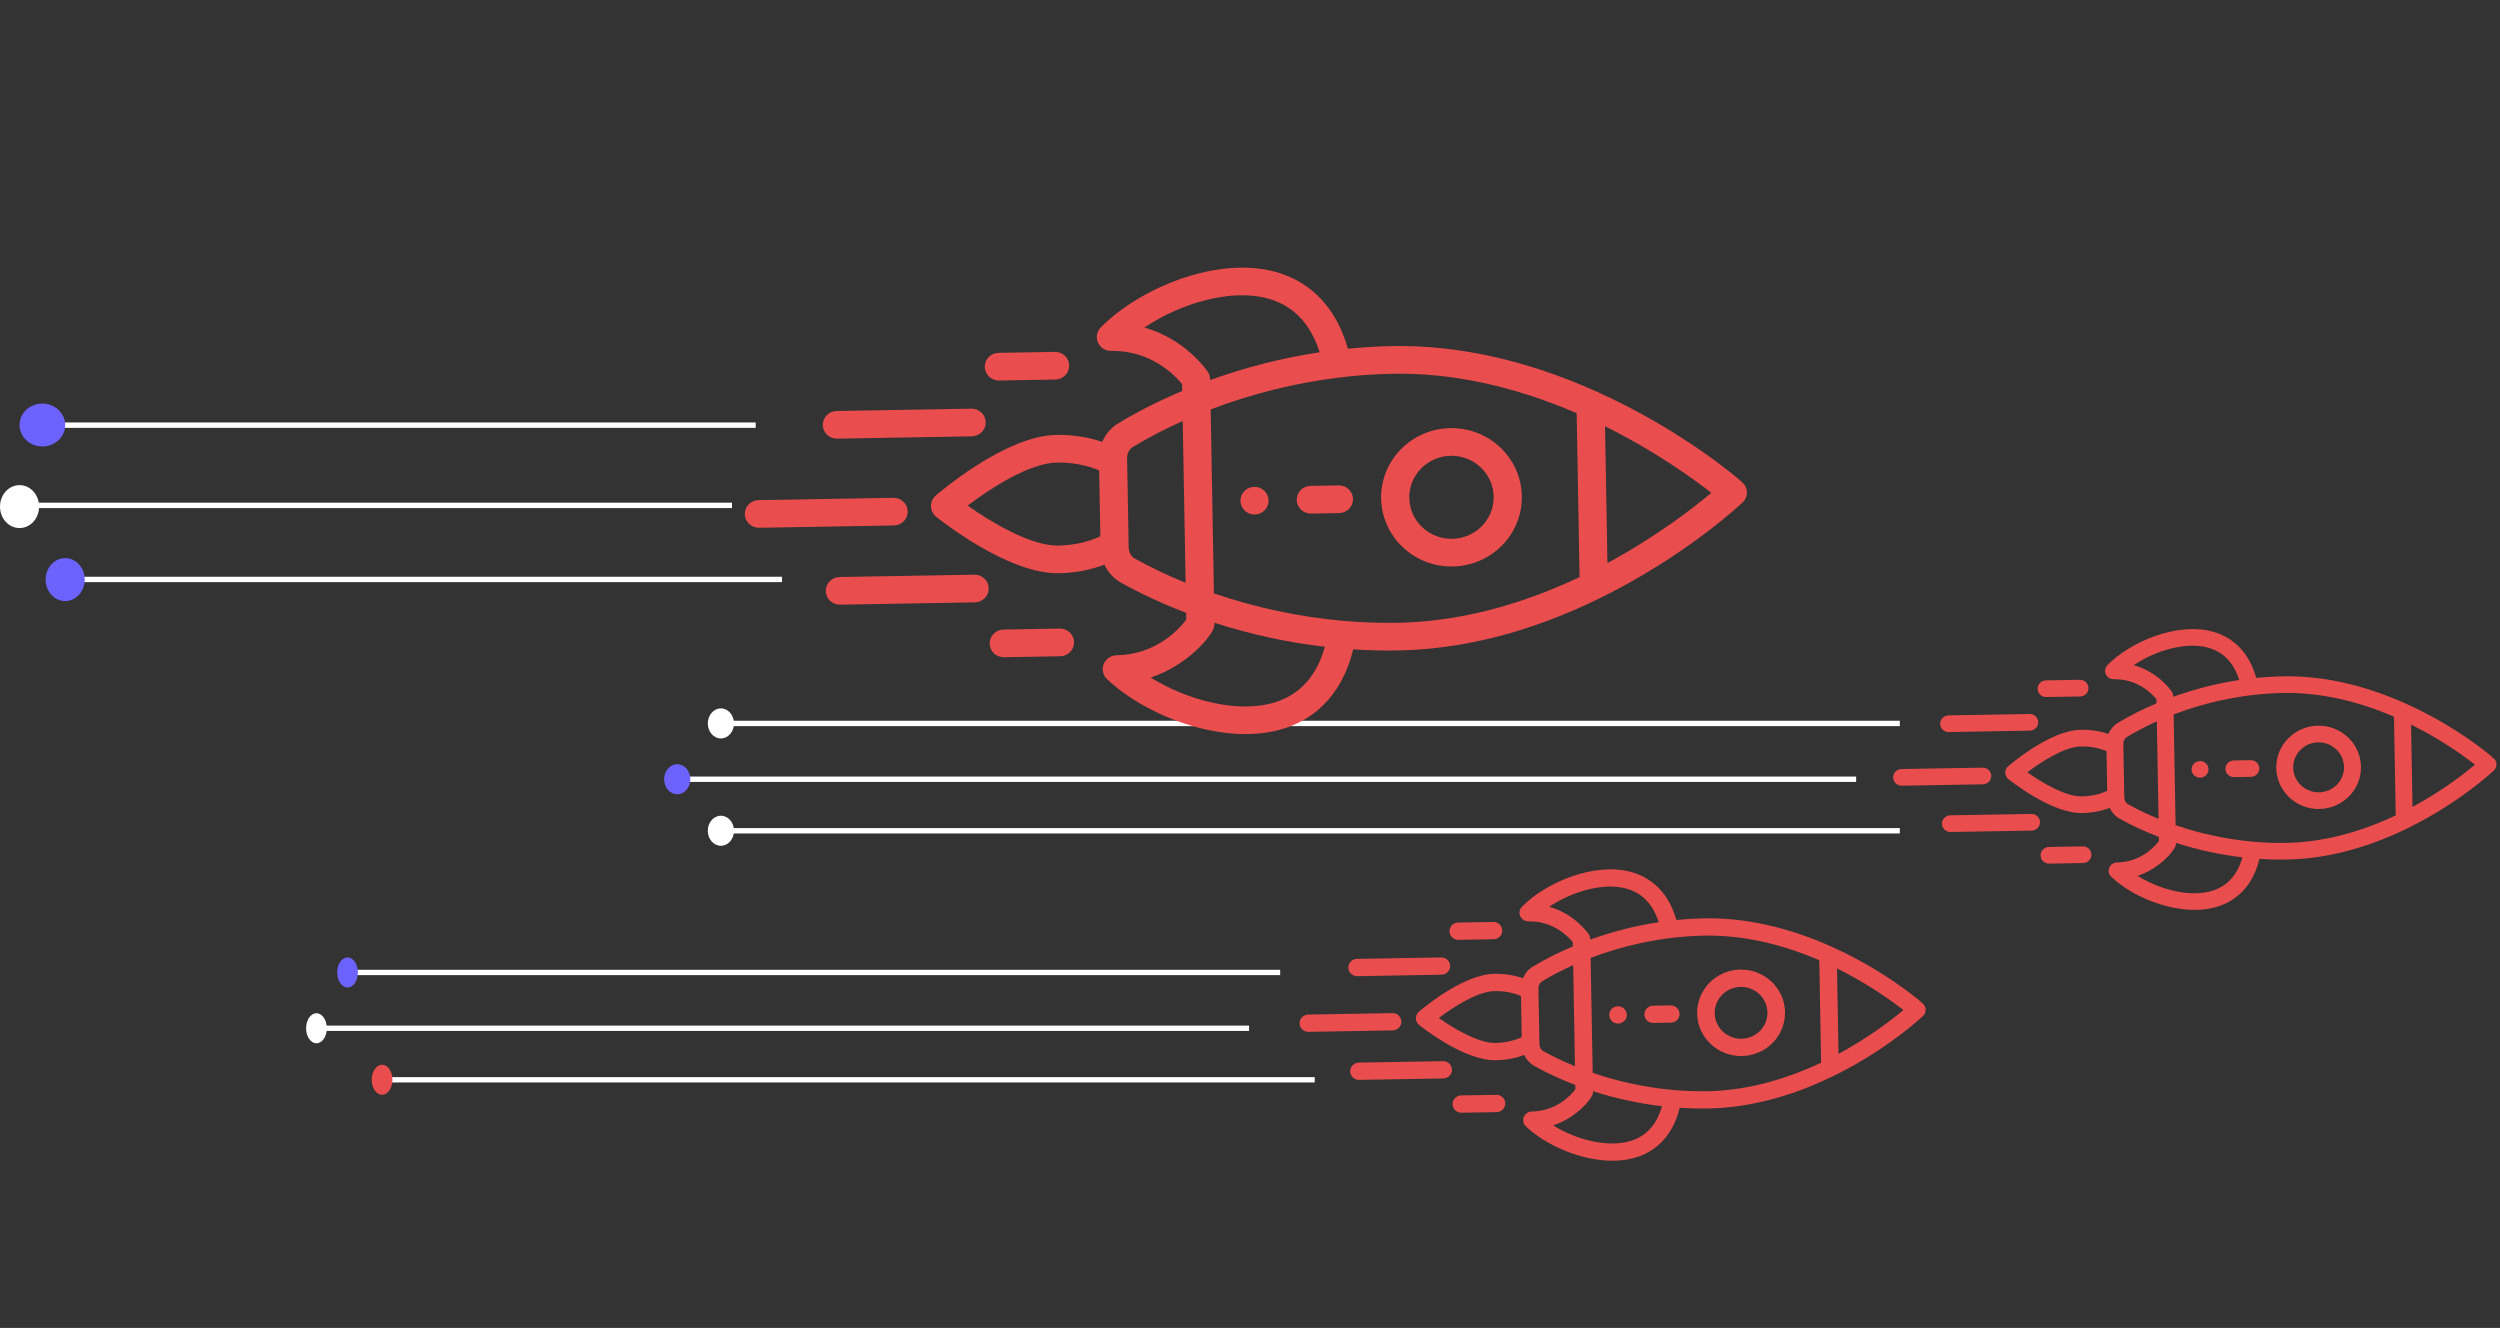 <svg width="465" height="247" viewBox="0 0 465 247" fill="none" xmlns="http://www.w3.org/2000/svg">
<rect x="0" y="0" width="465" height="247" fill="#333333" stroke="none"/>
<g clip-path="url(#clip0)">
<path d="M302.589 188.75C302.573 187.861 301.829 187.154 300.925 187.169C300.023 187.185 299.304 187.917 299.319 188.805C299.336 189.692 300.08 190.399 300.983 190.385C301.886 190.368 302.605 189.636 302.589 188.75Z" fill="#EA4D4D"/>
<path d="M332.015 188.243C331.936 183.801 328.216 180.268 323.698 180.345C319.192 180.423 315.589 184.091 315.666 188.524C315.747 192.955 319.476 196.499 323.983 196.422C328.5 196.344 332.094 192.686 332.015 188.243ZM323.926 193.207C321.223 193.253 318.984 191.127 318.936 188.468C318.89 185.809 321.052 183.607 323.755 183.561C326.465 183.514 328.698 185.634 328.745 188.3C328.793 190.965 326.637 193.16 323.926 193.207Z" fill="#EA4D4D"/>
<path d="M358.172 187.794C358.164 187.348 357.97 186.925 357.63 186.626C357.355 186.383 350.778 180.62 340.682 176.089C332.594 172.455 324.622 170.68 316.988 170.811C315.277 170.84 313.539 170.943 311.803 171.117C310.146 165.248 306.385 163.023 303.434 162.199C296.64 160.303 287.583 164.07 283.087 168.648C282.629 169.116 282.501 169.81 282.765 170.406C282.852 170.604 282.976 170.778 283.128 170.922C283.434 171.212 283.85 171.38 284.293 171.373C288.936 171.293 291.706 174.205 292.537 175.232L292.552 176.028C289.878 177.155 287.373 178.421 285.092 179.801C284.268 180.301 283.636 181.059 283.262 181.945C281.626 181.383 279.793 181.099 277.923 181.131C271.972 181.233 264.232 187.905 263.905 188.189C263.547 188.501 263.345 188.951 263.353 189.422C263.361 189.85 263.542 190.255 263.852 190.55C263.883 190.579 263.915 190.608 263.948 190.635C264.285 190.907 272.257 197.31 278.208 197.208C280.078 197.175 281.899 196.829 283.514 196.211C283.943 197.135 284.623 197.845 285.421 198.291C287.749 199.591 290.297 200.771 293.009 201.805L293.023 202.601C292.229 203.656 289.563 206.661 284.92 206.741C284.259 206.752 283.67 207.154 283.428 207.759C283.185 208.364 283.337 209.053 283.813 209.505C288.468 213.926 297.654 217.38 304.376 215.252C307.295 214.328 310.976 211.975 312.424 206.052C314.164 206.166 315.905 206.21 317.616 206.18C325.25 206.049 333.154 204.001 341.107 200.092C351.037 195.217 357.406 189.232 357.672 188.98C357.999 188.67 358.18 188.24 358.172 187.794ZM288.16 168.657C292.305 165.874 298.174 164.074 302.542 165.293C305.46 166.108 307.466 168.204 308.52 171.531C304.195 172.186 299.933 173.267 295.799 174.759C295.792 174.732 295.838 174.269 295.53 173.809C295.404 173.619 292.938 170.006 288.16 168.657ZM278.151 193.992C274.972 194.047 270.355 191.283 267.621 189.348C270.285 187.321 274.802 184.401 277.98 184.346C279.76 184.316 281.474 184.638 282.903 185.26L283.038 192.91C281.632 193.581 279.932 193.962 278.151 193.992ZM287.038 195.496C286.613 195.258 286.342 194.758 286.332 194.192C286.28 191.251 286.259 190.1 286.253 189.739C286.241 189.077 286.212 187.454 286.149 183.867C286.139 183.3 286.392 182.791 286.807 182.539C288.6 181.454 290.547 180.442 292.613 179.516L292.947 198.317C290.848 197.463 288.868 196.518 287.038 195.496ZM303.374 212.191C299.053 213.559 293.124 211.962 288.882 209.322C292.058 208.307 294.915 205.887 296.084 203.886C296.356 203.421 296.292 202.997 296.3 202.962C300.484 204.311 304.782 205.245 309.127 205.752C308.192 209.113 306.262 211.277 303.374 212.191ZM317.559 202.965C315.476 203.001 313.346 202.924 311.229 202.736C306.139 202.285 301.102 201.212 296.239 199.548L295.86 178.173C300.661 176.343 305.657 175.099 310.726 174.472C312.837 174.212 314.963 174.062 317.046 174.026C323.895 173.909 331.07 175.452 338.386 178.606L338.724 197.656C331.525 201.059 324.409 202.848 317.559 202.965ZM341.966 196.02L341.684 180.129C347.506 183.015 351.906 186.203 354.031 187.865C351.965 189.6 347.682 192.937 341.966 196.02Z" fill="#EA4D4D"/>
<path d="M279.987 205.217C279.971 204.329 279.226 203.622 278.323 203.638L271.784 203.751C270.881 203.767 270.162 204.499 270.178 205.387C270.194 206.275 270.939 206.982 271.842 206.966L278.381 206.853C279.284 206.837 280.003 206.105 279.987 205.217Z" fill="#EA4D4D"/>
<path d="M279.417 173.066C279.401 172.178 278.656 171.471 277.753 171.486L271.214 171.597C270.311 171.612 269.592 172.345 269.607 173.232C269.623 174.12 270.367 174.827 271.27 174.812L277.81 174.701C278.713 174.686 279.432 173.953 279.417 173.066Z" fill="#EA4D4D"/>
<path d="M270.063 198.956C270.048 198.069 269.303 197.361 268.4 197.377L252.74 197.644C251.837 197.66 251.118 198.392 251.134 199.28C251.149 200.167 251.894 200.875 252.797 200.859L268.457 200.592C269.36 200.576 270.079 199.844 270.063 198.956Z" fill="#EA4D4D"/>
<path d="M260.654 190.021C260.639 189.133 259.894 188.426 258.991 188.441L243.331 188.709C242.428 188.724 241.709 189.457 241.724 190.344C241.74 191.232 242.485 191.94 243.388 191.924L259.048 191.656C259.951 191.641 260.67 190.909 260.654 190.021Z" fill="#EA4D4D"/>
<path d="M269.721 179.663C269.705 178.775 268.96 178.068 268.058 178.083L252.398 178.353C251.495 178.369 250.776 179.101 250.791 179.989C250.807 180.877 251.552 181.584 252.455 181.569L268.115 181.299C269.018 181.283 269.737 180.551 269.721 179.663Z" fill="#EA4D4D"/>
<path d="M312.398 188.58C312.382 187.692 311.638 186.985 310.734 187L307.465 187.057C306.563 187.072 305.843 187.804 305.859 188.692C305.875 189.58 306.619 190.287 307.522 190.272L310.792 190.216C311.694 190.2 312.414 189.468 312.398 188.58Z" fill="#EA4D4D"/>
</g>
<path d="M353.364 134.557H135.711M135.711 134.557L134.899 136.154L133.68 135.755L133.274 134.557L133.68 133.359H134.899L135.711 134.557Z" stroke="white"/>
<ellipse cx="134.087" cy="134.557" rx="2.436" ry="2.795" fill="white"/>
<path d="M353.364 154.523H135.711M135.711 154.523L134.899 156.12L133.68 155.72L133.274 154.523L133.68 153.325H134.899L135.711 154.523Z" stroke="white"/>
<ellipse cx="134.087" cy="154.522" rx="2.436" ry="2.795" fill="white"/>
<g clip-path="url(#clip1)">
<path d="M410.783 143.079C410.768 142.223 410.051 141.541 409.179 141.556C408.31 141.571 407.618 142.277 407.632 143.132C407.648 143.988 408.365 144.669 409.235 144.655C410.106 144.639 410.798 143.934 410.783 143.079Z" fill="#EA4D4D"/>
<path d="M439.14 142.591C439.064 138.31 435.479 134.906 431.125 134.98C426.783 135.055 423.311 138.59 423.386 142.862C423.463 147.132 427.057 150.547 431.4 150.473C435.753 150.398 439.216 146.873 439.14 142.591ZM431.345 147.374C428.74 147.419 426.583 145.37 426.536 142.808C426.492 140.245 428.575 138.123 431.18 138.079C433.792 138.034 435.944 140.077 435.989 142.645C436.035 145.214 433.958 147.329 431.345 147.374Z" fill="#EA4D4D"/>
<path d="M464.347 142.158C464.339 141.728 464.152 141.321 463.825 141.033C463.56 140.798 457.221 135.245 447.492 130.878C439.698 127.377 432.016 125.666 424.659 125.792C423.011 125.82 421.336 125.92 419.663 126.087C418.066 120.431 414.441 118.287 411.598 117.493C405.051 115.666 396.322 119.296 391.99 123.708C391.548 124.159 391.425 124.828 391.679 125.402C391.763 125.592 391.883 125.76 392.029 125.899C392.324 126.179 392.725 126.341 393.151 126.334C397.626 126.257 400.296 129.063 401.097 130.053L401.11 130.82C398.534 131.906 396.12 133.126 393.922 134.455C393.127 134.937 392.519 135.667 392.158 136.522C390.581 135.98 388.815 135.706 387.013 135.737C381.278 135.836 373.819 142.265 373.505 142.539C373.159 142.839 372.965 143.273 372.973 143.727C372.98 144.139 373.154 144.53 373.454 144.814C373.483 144.842 373.514 144.87 373.546 144.896C373.87 145.158 381.553 151.328 387.288 151.23C389.09 151.199 390.845 150.865 392.401 150.269C392.815 151.16 393.47 151.844 394.239 152.274C396.482 153.527 398.938 154.663 401.551 155.66L401.565 156.428C400.799 157.444 398.23 160.34 393.756 160.417C393.119 160.428 392.551 160.815 392.318 161.398C392.084 161.981 392.231 162.645 392.689 163.081C397.175 167.341 406.027 170.669 412.505 168.619C415.319 167.728 418.865 165.461 420.261 159.753C421.938 159.863 423.615 159.905 425.264 159.876C432.621 159.75 440.238 157.776 447.902 154.01C457.471 149.312 463.609 143.544 463.865 143.301C464.18 143.002 464.355 142.588 464.347 142.158ZM396.879 123.717C400.873 121.035 406.529 119.3 410.738 120.474C413.55 121.26 415.483 123.28 416.499 126.486C412.331 127.117 408.223 128.159 404.24 129.597C404.233 129.571 404.277 129.125 403.981 128.681C403.859 128.498 401.483 125.016 396.879 123.717ZM387.233 148.131C384.17 148.184 379.72 145.52 377.085 143.656C379.653 141.703 384.005 138.888 387.068 138.836C388.784 138.806 390.435 139.117 391.812 139.716L391.943 147.089C390.588 147.735 388.949 148.102 387.233 148.131ZM395.797 149.58C395.388 149.351 395.127 148.869 395.117 148.324C395.066 145.489 395.047 144.38 395.04 144.033C395.029 143.395 395.001 141.83 394.94 138.374C394.931 137.827 395.174 137.337 395.574 137.094C397.303 136.049 399.178 135.073 401.17 134.181L401.492 152.299C399.469 151.476 397.56 150.565 395.797 149.58ZM411.54 165.669C407.376 166.987 401.662 165.448 397.574 162.904C400.635 161.926 403.388 159.594 404.515 157.665C404.777 157.217 404.715 156.809 404.723 156.775C408.754 158.075 412.897 158.976 417.084 159.463C416.183 162.703 414.322 164.788 411.54 165.669ZM425.21 156.778C423.202 156.813 421.149 156.738 419.109 156.558C414.205 156.122 409.351 155.089 404.664 153.485L404.298 132.887C408.925 131.123 413.74 129.924 418.625 129.321C420.659 129.07 422.708 128.925 424.715 128.891C431.315 128.777 438.229 130.265 445.28 133.304L445.605 151.662C438.668 154.941 431.81 156.665 425.21 156.778ZM448.729 150.086L448.458 134.772C454.068 137.553 458.308 140.625 460.357 142.227C458.366 143.899 454.238 147.115 448.729 150.086Z" fill="#EA4D4D"/>
<path d="M389.002 158.948C388.987 158.092 388.269 157.411 387.399 157.426L381.097 157.535C380.227 157.551 379.534 158.256 379.55 159.112C379.565 159.968 380.283 160.649 381.153 160.634L387.455 160.525C388.325 160.51 389.018 159.804 389.002 158.948Z" fill="#EA4D4D"/>
<path d="M388.453 127.965C388.438 127.109 387.72 126.428 386.85 126.443L380.548 126.55C379.678 126.564 378.985 127.27 379 128.126C379.015 128.981 379.732 129.663 380.602 129.648L386.904 129.541C387.774 129.526 388.468 128.821 388.453 127.965Z" fill="#EA4D4D"/>
<path d="M379.439 152.915C379.424 152.06 378.706 151.378 377.836 151.393L362.745 151.651C361.875 151.665 361.182 152.371 361.197 153.227C361.212 154.082 361.93 154.764 362.8 154.749L377.891 154.491C378.761 154.476 379.454 153.77 379.439 152.915Z" fill="#EA4D4D"/>
<path d="M370.372 144.304C370.357 143.449 369.639 142.767 368.769 142.782L353.678 143.04C352.808 143.055 352.114 143.76 352.13 144.616C352.145 145.471 352.862 146.153 353.732 146.138L368.824 145.88C369.694 145.866 370.387 145.16 370.372 144.304Z" fill="#EA4D4D"/>
<path d="M379.109 134.323C379.094 133.467 378.376 132.786 377.506 132.801L362.415 133.061C361.545 133.076 360.852 133.781 360.867 134.637C360.882 135.493 361.6 136.174 362.47 136.159L377.561 135.899C378.431 135.884 379.124 135.178 379.109 134.323Z" fill="#EA4D4D"/>
<path d="M420.236 142.916C420.22 142.06 419.503 141.379 418.633 141.393L415.482 141.448C414.612 141.462 413.919 142.168 413.934 143.024C413.95 143.88 414.667 144.561 415.537 144.546L418.688 144.492C419.558 144.477 420.251 143.771 420.236 142.916Z" fill="#EA4D4D"/>
</g>
<path d="M345.242 144.939H127.589M127.589 144.939L126.777 146.536L125.559 146.137L125.153 144.939L125.559 143.741H126.777L127.589 144.939Z" stroke="white"/>
<ellipse cx="125.965" cy="144.939" rx="2.436" ry="2.795" fill="#6C63FF"/>
<g clip-path="url(#clip2)">
<path d="M235.957 93.085C235.932 91.662 234.74 90.53 233.293 90.555C231.85 90.58 230.699 91.752 230.722 93.173C230.749 94.594 231.941 95.726 233.386 95.703C234.831 95.676 235.982 94.504 235.957 93.085Z" fill="#EA4D4D"/>
<path d="M283.059 92.275C282.932 85.164 276.977 79.508 269.746 79.632C262.533 79.756 256.766 85.628 256.89 92.724C257.018 99.817 262.989 105.49 270.203 105.366C277.433 105.242 283.185 99.386 283.059 92.275ZM270.112 100.219C265.784 100.293 262.201 96.891 262.124 92.634C262.05 88.377 265.51 84.853 269.837 84.779C274.176 84.704 277.749 88.097 277.825 92.364C277.901 96.63 274.451 100.145 270.112 100.219Z" fill="#EA4D4D"/>
<path d="M324.929 91.555C324.916 90.84 324.605 90.164 324.061 89.686C323.621 89.296 313.092 80.072 296.932 72.819C283.985 67.003 271.225 64.16 259.006 64.37C256.267 64.417 253.485 64.583 250.706 64.86C248.054 55.465 242.033 51.904 237.31 50.585C226.435 47.55 211.937 53.581 204.741 60.908C204.006 61.657 203.802 62.768 204.224 63.723C204.364 64.039 204.563 64.317 204.806 64.548C205.296 65.013 205.962 65.282 206.67 65.27C214.102 65.142 218.537 69.803 219.867 71.447L219.89 72.722C215.611 74.526 211.601 76.552 207.95 78.761C206.63 79.561 205.619 80.774 205.02 82.193C202.401 81.293 199.468 80.838 196.474 80.89C186.948 81.053 174.559 91.733 174.036 92.188C173.462 92.687 173.139 93.408 173.153 94.16C173.165 94.846 173.454 95.495 173.951 95.967C174 96.014 174.052 96.059 174.105 96.102C174.643 96.538 187.405 106.787 196.931 106.623C199.923 106.572 202.838 106.017 205.424 105.028C206.11 106.508 207.198 107.643 208.477 108.358C212.202 110.439 216.281 112.327 220.622 113.983L220.645 115.257C219.373 116.946 215.106 121.756 207.675 121.884C206.616 121.902 205.673 122.545 205.285 123.514C204.897 124.482 205.141 125.585 205.902 126.308C213.354 133.384 228.057 138.913 238.818 135.507C243.491 134.028 249.381 130.261 251.699 120.781C254.485 120.963 257.271 121.033 260.011 120.986C272.231 120.776 284.882 117.497 297.613 111.241C313.507 103.437 323.702 93.857 324.128 93.453C324.652 92.957 324.941 92.269 324.929 91.555ZM212.861 60.923C219.496 56.468 228.891 53.587 235.881 55.538C240.553 56.842 243.763 60.197 245.451 65.523C238.528 66.571 231.705 68.302 225.089 70.691C225.078 70.647 225.15 69.906 224.658 69.169C224.455 68.865 220.509 63.081 212.861 60.923ZM196.84 101.477C191.751 101.564 184.36 97.14 179.984 94.043C184.248 90.798 191.478 86.124 196.566 86.036C199.415 85.987 202.158 86.503 204.445 87.499L204.662 99.745C202.412 100.819 199.69 101.428 196.84 101.477ZM211.064 103.883C210.384 103.503 209.951 102.702 209.934 101.796C209.851 97.088 209.818 95.246 209.808 94.669C209.789 93.609 209.743 91.01 209.641 85.27C209.626 84.361 210.03 83.546 210.695 83.144C213.565 81.407 216.681 79.787 219.989 78.305L220.523 108.399C217.164 107.032 213.994 105.52 211.064 103.883ZM237.214 130.608C230.297 132.797 220.806 130.24 214.017 126.015C219.101 124.39 223.673 120.516 225.545 117.313C225.98 116.569 225.878 115.89 225.891 115.834C232.587 117.993 239.467 119.489 246.423 120.3C244.925 125.68 241.836 129.144 237.214 130.608ZM259.92 115.84C256.585 115.897 253.176 115.774 249.786 115.473C241.64 114.75 233.578 113.034 225.793 110.37L225.186 76.155C232.871 73.225 240.868 71.234 248.982 70.231C252.362 69.815 255.765 69.575 259.098 69.517C270.061 69.329 281.546 71.8 293.257 76.848L293.798 107.341C282.274 112.788 270.884 115.652 259.92 115.84ZM298.987 104.723L298.536 79.287C307.856 83.905 314.898 89.008 318.301 91.669C314.994 94.447 308.137 99.788 298.987 104.723Z" fill="#EA4D4D"/>
<path d="M199.778 119.444C199.753 118.022 198.56 116.891 197.115 116.916L186.648 117.097C185.203 117.122 184.052 118.295 184.077 119.716C184.103 121.137 185.295 122.269 186.74 122.244L197.208 122.062C198.653 122.037 199.804 120.865 199.778 119.444Z" fill="#EA4D4D"/>
<path d="M198.865 67.98C198.84 66.558 197.648 65.427 196.203 65.451L185.735 65.629C184.29 65.653 183.139 66.825 183.164 68.246C183.189 69.667 184.38 70.799 185.826 70.775L196.293 70.597C197.738 70.573 198.89 69.401 198.865 67.98Z" fill="#EA4D4D"/>
<path d="M183.894 109.422C183.869 108.002 182.676 106.869 181.231 106.894L156.164 107.322C154.719 107.347 153.568 108.519 153.593 109.94C153.618 111.361 154.81 112.494 156.255 112.469L181.322 112.04C182.768 112.016 183.919 110.843 183.894 109.422Z" fill="#EA4D4D"/>
<path d="M168.832 95.12C168.807 93.699 167.615 92.567 166.17 92.591L141.103 93.02C139.657 93.044 138.506 94.217 138.531 95.638C138.556 97.058 139.748 98.191 141.194 98.166L166.261 97.738C167.706 97.713 168.857 96.541 168.832 95.12Z" fill="#EA4D4D"/>
<path d="M183.346 78.54C183.32 77.119 182.128 75.987 180.683 76.012L155.616 76.444C154.17 76.469 153.019 77.641 153.045 79.062C153.07 80.483 154.262 81.615 155.707 81.59L180.774 81.158C182.22 81.133 183.371 79.961 183.346 78.54Z" fill="#EA4D4D"/>
<path d="M251.658 92.813C251.633 91.392 250.441 90.26 248.995 90.285L243.763 90.374C242.317 90.399 241.166 91.572 241.191 92.993C241.217 94.414 242.409 95.546 243.854 95.521L249.087 95.432C250.532 95.407 251.683 94.234 251.658 92.813Z" fill="#EA4D4D"/>
</g>
<path d="M145.457 107.778H14.18M14.18 107.778L13.691 110.074L12.956 109.5L12.711 107.778L12.956 106.056H13.691L14.18 107.778Z" stroke="white"/>
<ellipse cx="12.121" cy="107.803" rx="3.636" ry="3.993" fill="#6C63FF"/>
<path d="M140.558 79.078H9.282M9.282 79.078L8.792 81.374L8.057 80.8L7.812 79.078L8.057 77.356H8.792L9.282 79.078Z" stroke="white"/>
<ellipse cx="7.879" cy="79.053" rx="4.242" ry="3.993" fill="#6C63FF"/>
<path d="M136.149 94.002H4.873M4.873 94.002L4.383 96.298L3.649 95.724L3.404 94.002L3.649 92.28H4.383L4.873 94.002Z" stroke="white"/>
<ellipse cx="3.636" cy="94.227" rx="3.636" ry="3.993" fill="white"/>
<path d="M244.537 200.842H72.353M72.353 200.842L71.71 202.44L70.747 202.04L70.425 200.842L70.747 199.645H71.71L72.353 200.842Z" stroke="white"/>
<ellipse cx="71.068" cy="200.842" rx="1.927" ry="2.795" fill="#EA4D4D"/>
<path d="M238.112 180.877H65.928M65.928 180.877L65.286 182.474L64.322 182.075L64.001 180.877L64.322 179.679H65.286L65.928 180.877Z" stroke="white"/>
<ellipse cx="64.643" cy="180.877" rx="1.927" ry="2.795" fill="#6C63FF"/>
<path d="M232.33 191.259H60.146M60.146 191.259L59.504 192.856L58.54 192.457L58.218 191.259L58.54 190.061H59.504L60.146 191.259Z" stroke="white"/>
<ellipse cx="58.861" cy="191.259" rx="1.927" ry="2.795" fill="white"/>
<defs>
<clipPath id="clip0">
<rect width="83.046" height="82.997" fill="white" transform="matrix(0.725 0.689 -0.701 0.713 298.63 130.597)"/>
</clipPath>
<clipPath id="clip1">
<rect width="80.029" height="79.982" fill="white" transform="matrix(0.725 0.689 -0.701 0.713 406.968 87.039)"/>
</clipPath>
<clipPath id="clip2">
<rect width="132.931" height="132.853" fill="white" transform="matrix(0.725 0.689 -0.701 0.713 229.62 0)"/>
</clipPath>
</defs>
</svg>
